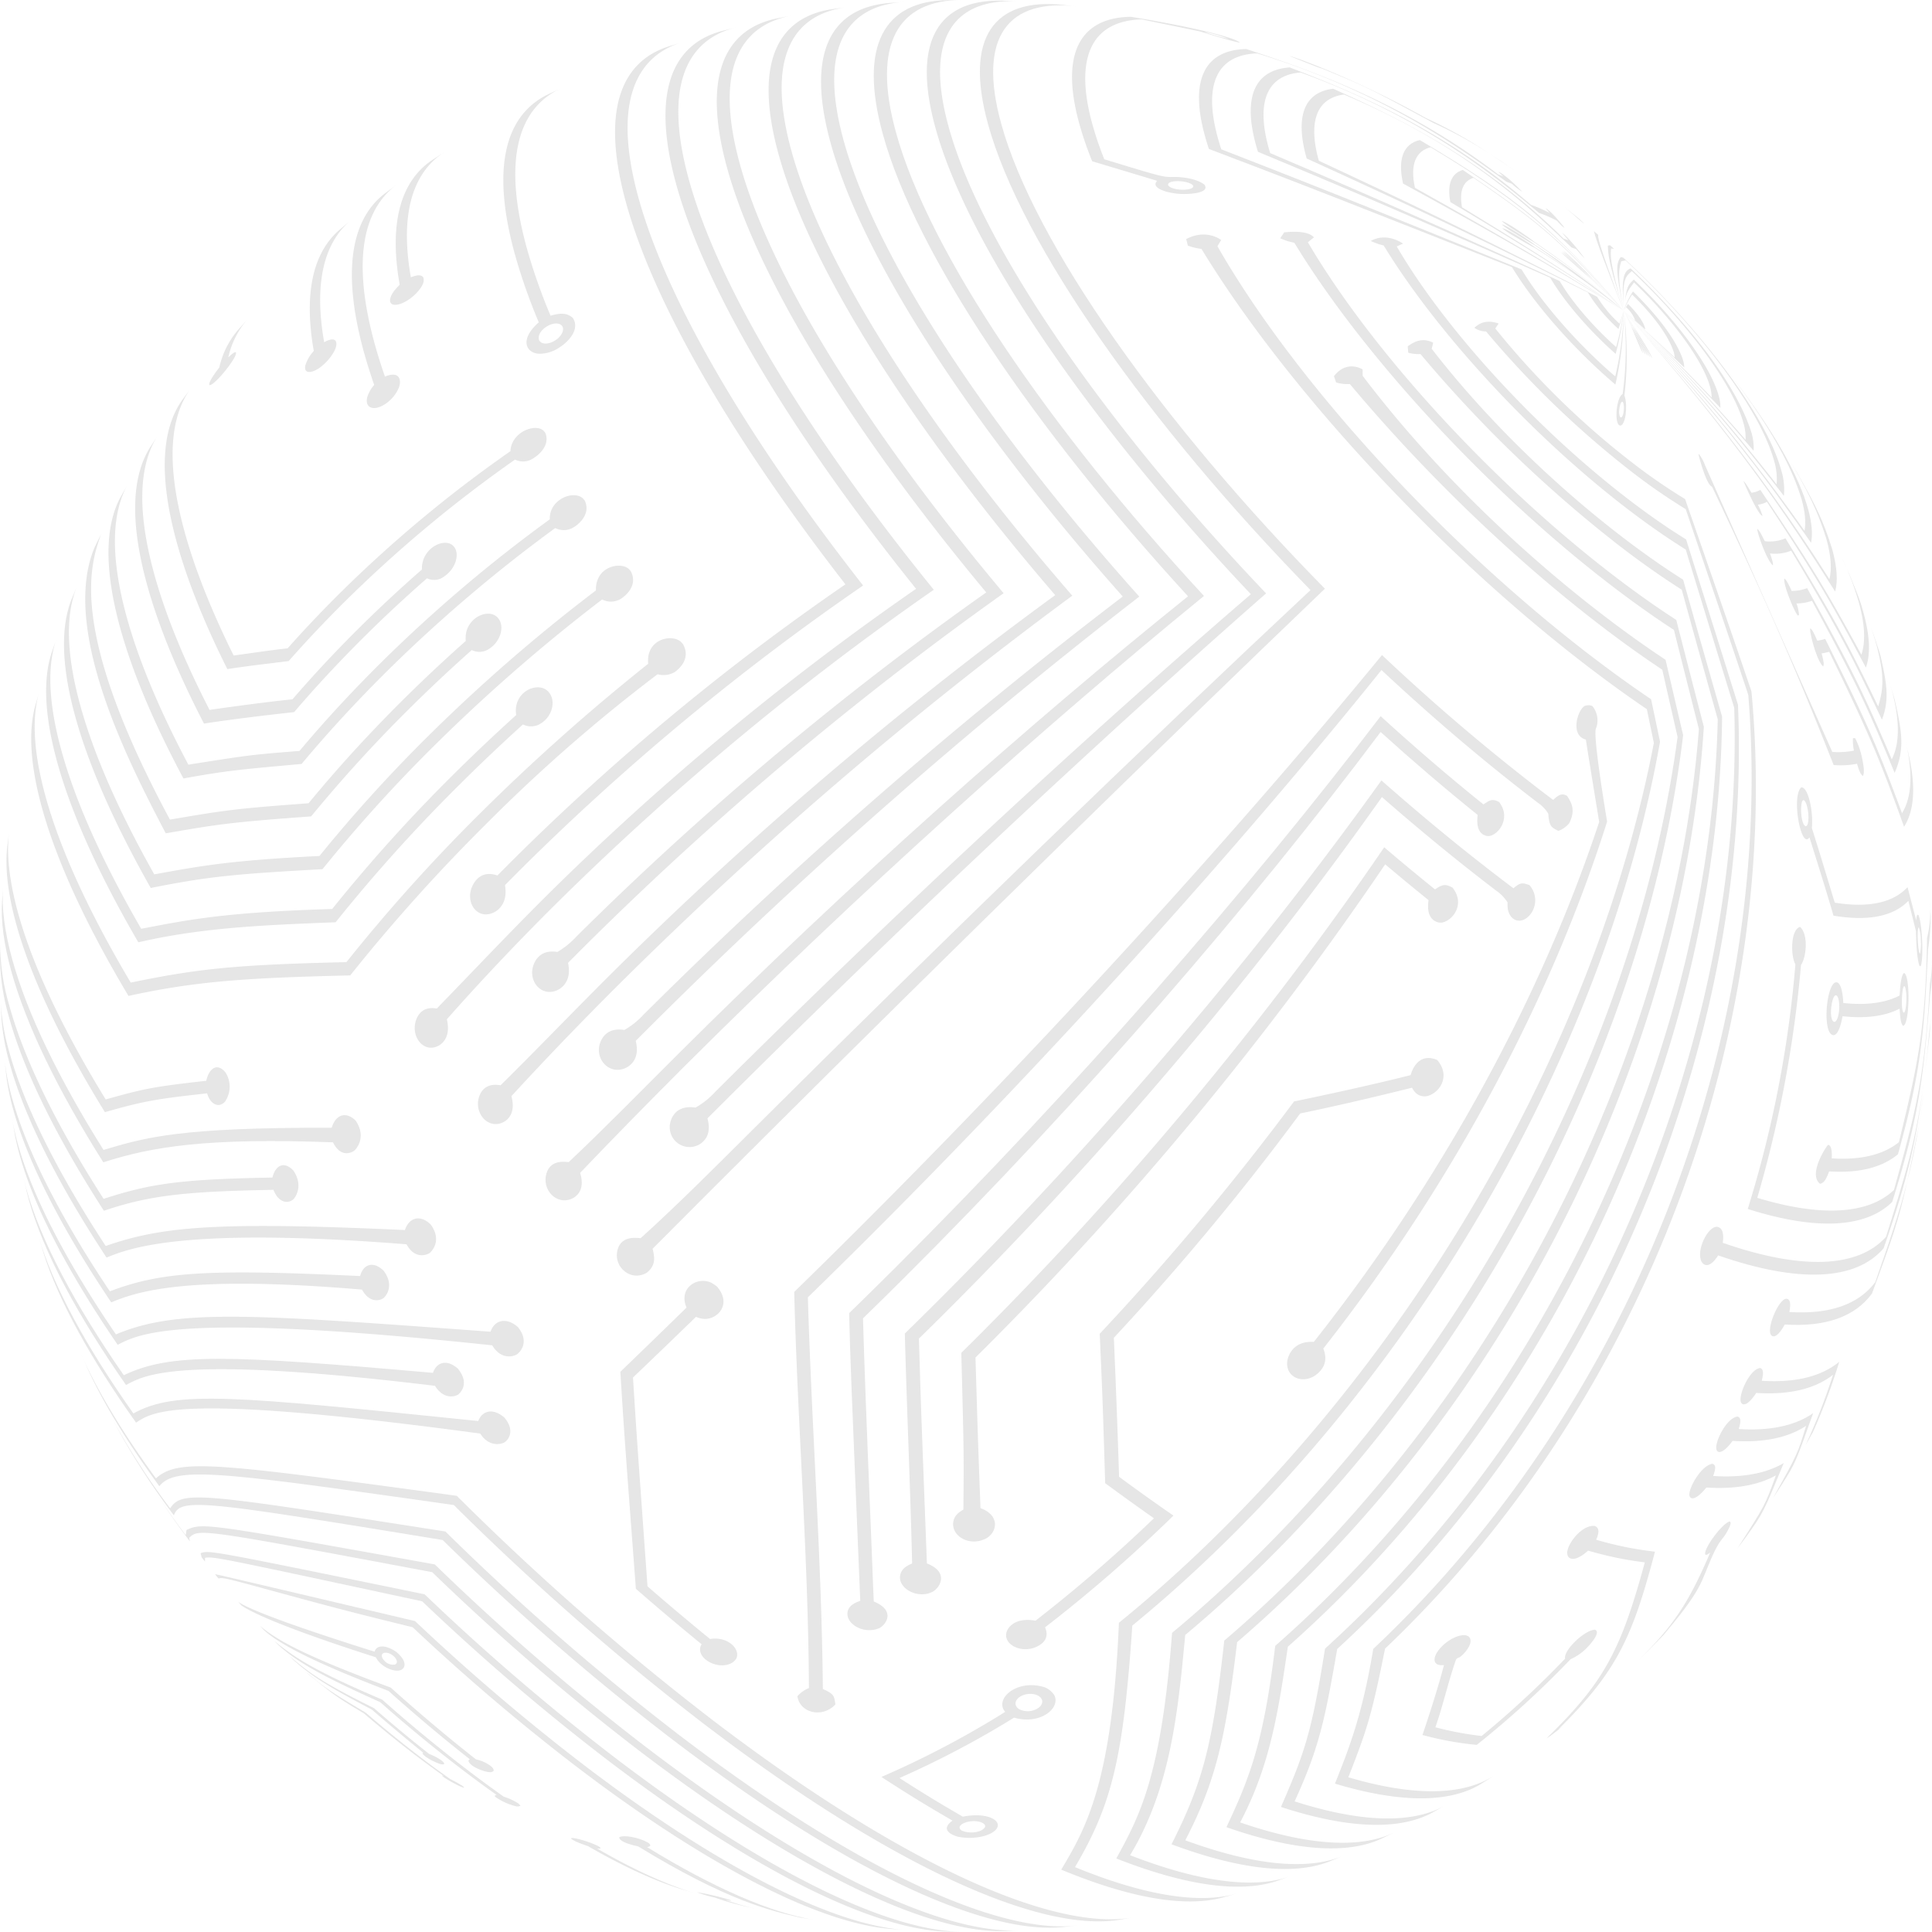 <svg xmlns="http://www.w3.org/2000/svg" width="650.408" height="650.353" viewBox="0 0 650.408 650.353">
  <g id="ai_background" transform="translate(244.379 -94.059)" opacity="0.2">
    <path id="Path_253" data-name="Path 253" d="M-19.683,416.914A890.077,890.077,0,0,1-105.83,341.39c-81.2-11.038-93.683-12.735-101.286-5.869-11.125-15.216-19.932-29.749-25.431-42.387l.14.32,2.4,5.368c5.459,11.859,13.746,25.3,24.042,39.32,5.453-6.921,21.591-4.636,99.14,6.351a879.844,879.844,0,0,0,84.249,73.735C40,465.968,90.111,488.325,116.953,484.158h0l4.716-.78C94.708,487.954,43.884,465.41-19.683,416.914Z" transform="translate(15.231 256.236)" fill="gray"/>
    <path id="Path_254" data-name="Path 254" d="M-37.076,409.354a850.764,850.764,0,0,1-78.595-68.433c-83.572-13.1-88.574-13.883-92.672-7.8a243.643,243.643,0,0,1-19.537-30.282l2.822,5.219a244.478,244.478,0,0,0,17.986,27.42c2.111-6.118,10.475-4.755,90.481,8.3a841.239,841.239,0,0,0,76.722,66.686c58.53,44.654,105.714,66.2,131.974,63.626l3.5-.364h0l1.292-.146C70.486,476.582,22.527,454.827-37.076,409.354Z" transform="translate(21.236 268.726)" fill="gray"/>
    <path id="Path_255" data-name="Path 255" d="M-55.907,400.178a809.854,809.854,0,0,1-71.116-61.492c-78-14.038-78-14.038-83.574-11.612-.078.531-.181,1.235-.256,1.766-4.032-5.336-7.717-10.585-10.985-15.66l1.761,2.708,2.726,4.082c2.438,3.586,5.075,7.248,7.884,10.949-.071-.364-.165-.849-.233-1.217,3.369-3.11,3.369-3.11,81.811,11.594a798.3,798.3,0,0,0,69.27,59.792c54.118,41.287,98.1,61.92,123.658,61.03h0l4.817-.229C44.1,463.177-.686,442.307-55.907,400.178Z" transform="translate(29.013 282.038)" fill="gray"/>
    <path id="Path_256" data-name="Path 256" d="M-139.436,336.745c-72.529-14.889-72.529-14.889-75.416-13.846.1.416.24.97.345,1.384l1.128,1.452c.009-.393.023-.915.032-1.306,3.28-.35,3.28-.35,73.088,14.665a754.148,754.148,0,0,0,61.993,53.137c49.711,37.925,90.431,57.535,115.07,58.082l4.787.055c-24.889-.21-66.425-20.083-117.232-58.846A766.279,766.279,0,0,1-139.436,336.745Z" transform="translate(38.005 294.044)" fill="gray"/>
    <path id="Path_257" data-name="Path 257" d="M-145.414,341.533c-66.967-15.779-66.967-15.779-67.308-15.747l1.137,1.4c1.548-.293,1.708-.325,16.968,3.847,24.232,6.624,30.327,8.126,48.419,12.584a708.5,708.5,0,0,0,54.921,46.747c45.084,34.394,82.348,52.865,105.894,54.8h0l5.009.352C-4.2,443.973-42.4,425.2-88.746,389.848A719.731,719.731,0,0,1-145.414,341.533Z" transform="translate(40.747 298.259)" fill="gray"/>
    <path id="Path_258" data-name="Path 258" d="M1.122,154.005A24.913,24.913,0,0,0-.211,150.5c-.837-1.917-1.866-4.046-2.516-5.306q-1.287-2.731-2.662-5.4,1.335,2.642,2.582,5.347C.757,153.779.958,153.9,1.122,154.005Z" transform="translate(307.612 58.866)" fill="gray"/>
    <path id="Path_259" data-name="Path 259" d="M1.944,154.495A28.214,28.214,0,0,0,.4,150.856c-.949-1.99-2.1-4.185-2.806-5.478q-1.448-2.823-2.982-5.585,1.5,2.741,2.9,5.539C1.628,154.309,1.751,154.385,1.944,154.495Z" transform="translate(307.612 58.866)" fill="gray"/>
    <path id="Path_260" data-name="Path 260" d="M2.737,154.938a35.372,35.372,0,0,0-1.747-3.76c-1.043-2.029-2.305-4.288-3.09-5.629q-1.6-2.909-3.289-5.757,1.65,2.827,3.213,5.716C2.451,154.783,2.536,154.829,2.737,154.938Z" transform="translate(307.612 58.866)" fill="gray"/>
    <path id="Path_261" data-name="Path 261" d="M3.5,155.332a41.07,41.07,0,0,0-1.946-3.868c-1.148-2.09-2.514-4.4-3.36-5.764q-1.746-2.981-3.584-5.908,1.8,2.906,3.511,5.871C3.252,155.208,3.284,155.224,3.5,155.332Z" transform="translate(307.612 58.866)" fill="gray"/>
    <path id="Path_262" data-name="Path 262" d="M4.228,155.677c-.4-.931-1.377-2.669-2.129-3.964h0c-1.235-2.118-2.71-4.478-3.623-5.88l-3.865-6.04q1.945,2.974,3.794,6.011C4.018,155.581,4.018,155.581,4.228,155.677Z" transform="translate(307.612 58.866)" fill="gray"/>
    <path id="Path_263" data-name="Path 263" d="M18.954,300.895c.7-2.706.544-3.952-.551-4.3-3.472.455-6.992,8.465-6.553,11.072.29,1.725,2.161,2.065,5.254-2.685,11.017.714,19.752-1.315,25.858-6.12A203.989,203.989,0,0,1,33.7,322.6l2.52-4.5a204.623,204.623,0,0,0,8.826-23.59C38.959,299.5,30.14,301.618,18.954,300.895Z" transform="translate(329.753 258.003)" fill="gray"/>
    <path id="Path_264" data-name="Path 264" d="M21.384,306.789Z" transform="translate(342.069 273.812)" fill="gray"/>
    <path id="Path_265" data-name="Path 265" d="M15.813,307.4c.842-2.649.73-3.868-.384-4.211-3.653.43-7.509,8.17-7.175,10.793.217,1.693,2.111,2.036,5.487-2.591,10.294.666,18.636-1.015,24.751-5.068-2.811,9.343-2.811,9.343-11.07,24.255l2.829-4.368c4.641-7.33,4.641-7.33,10.61-24.136C34.737,306.312,26.293,308.075,15.813,307.4Z" transform="translate(325.147 267.743)" fill="gray"/>
    <path id="Path_266" data-name="Path 266" d="M12.3,313.749c.967-2.578.908-3.769-.21-4.11-3.678.4-8.037,8.021-7.8,10.509.16,1.64,2.086,1.978,5.718-2.516,9.512.613,17.382-.741,23.4-4.085-3.6,10.018-3.6,10.018-13.023,24.713l3.156-4.238c5.6-7.808,5.732-8.124,12.515-24.6C30,312.942,22.008,314.376,12.3,313.749Z" transform="translate(320.057 277.203)" fill="gray"/>
    <path id="Path_267" data-name="Path 267" d="M20.183,163.707q-.8-1.341-1.681-2.765Z" transform="translate(338.363 86.087)" fill="gray"/>
    <path id="Path_268" data-name="Path 268" d="M-8.364,129.293l-1.377-1.185-.021-.007c.919,3.712,4.556,13,10,26.741C-8.565,131.658-8.418,129.938-8.364,129.293Z" transform="translate(301.984 43.817)" fill="gray"/>
    <path id="Path_269" data-name="Path 269" d="M-6.607,131.22l.99.176-1.322-1.187L-7,130.157c-.217.043-.5.1-.72.149.119,4.414,1.045,7.845,5.322,21.89C-7.156,136.026-6.863,133.473-6.607,131.22Z" transform="translate(304.617 46.463)" fill="gray"/>
    <path id="Path_270" data-name="Path 270" d="M-5.389,141.338c.133-1.038.249-1.939.355-2.745C-5.147,139.357-5.259,140.219-5.389,141.338Z" transform="translate(307.612 57.321)" fill="gray"/>
    <path id="Path_271" data-name="Path 271" d="M64.858,220.229v0c-3.088-10.02-5.846-15.328-11.866-25.913l-2.058-3.385c7.952,13.291,10.173,20.223,11.98,25.863,1.535,5.567,1.814,10.029.974,13.4-25.874-40.91-53.043-71.889-69.277-90.4,38.037,43.43,55.385,69.5,71.2,94.543C66.747,230.819,66.48,226.121,64.858,220.229Z" transform="translate(307.612 58.866)" fill="gray"/>
    <path id="Path_272" data-name="Path 272" d="M56.711,206.6c-2.948-10.7-10.674-24.424-21.412-39.012l-1-1.352h0c-1.773-2.383-4.213-5.5-6.027-7.852,20.008,25.383,24.385,39.041,26.254,44.876,1.2,4.341,1.493,7.888.983,10.653C31.994,180.568,10.388,157-5.389,139.793c35.037,38.25,49.94,59.433,63.091,78.124C58.285,215,57.987,211.232,56.711,206.6Z" transform="translate(307.612 58.866)" fill="gray"/>
    <path id="Path_273" data-name="Path 273" d="M48.838,203.562c-5.055-18.357-27.13-47.474-53.107-71.423a4.417,4.417,0,0,0-.892-.24c-1.834,2.431-1.507,5.169.981,18.055-2.164-11.845-1.6-13.849-.812-16.621l1.452-.327c24.456,22.62,45.191,50.022,49.958,67.324a21.238,21.238,0,0,1,.9,8.1c-18.889-24.1-32.656-38.8-51.5-58.473,24.671,25.774,36.109,39.48,53.947,62.322A22.061,22.061,0,0,0,48.838,203.562Z" transform="translate(306.403 48.705)" fill="gray"/>
    <path id="Path_274" data-name="Path 274" d="M37.733,188.649h0c-4.773-15.065-19.2-34.627-40.617-55.09h0c-3.049,1.228-2.829,5.313-2.344,14.258-.537-10.48.556-11.433,2.742-13.334,18.441,17.286,33.948,37.928,37.562,51.053a17.418,17.418,0,0,1,.746,5.75C19.683,172.712,9.233,162.272-5.228,147.817c22.021,22.014,29.282,30.414,43.751,47.145A18.39,18.39,0,0,0,37.733,188.649Z" transform="translate(307.451 50.842)" fill="gray"/>
    <path id="Path_275" data-name="Path 275" d="M27.18,178.415a14.1,14.1,0,0,0-.592-4.156c-2.765-10.04-14.5-25.753-28.546-39.048-2.038,1.843-2.4,2.694-3.076,7.735.473-3.149.993-3.89,3.136-6.756,12.6,11.966,23.1,26.06,25.591,35.085a13.524,13.524,0,0,1,.54,3.657c-10.926-11.369-12.337-12.719-29.621-29.241C9.72,160.138,12.387,162.929,27.18,178.415Z" transform="translate(307.612 52.968)" fill="gray"/>
    <path id="Path_276" data-name="Path 276" d="M14.653,160.273c-.823-2.838-4.121-10.791-16.9-23.317a27.119,27.119,0,0,0-3.145,6.489,33.866,33.866,0,0,1,2.85-5.45c3.408,3.3,11.589,11.781,14.032,19.4a7.648,7.648,0,0,1,.3,1.843c-5.1-4.8-12.012-11.077-17.186-15.8C.8,149.1,8.935,156.772,15.017,162.544A9.227,9.227,0,0,0,14.653,160.273Z" transform="translate(307.612 55.214)" fill="gray"/>
    <path id="Path_277" data-name="Path 277" d="M1.74,146.7c-.56-2.033-2.868-5.174-5.677-7.9l-1.452,2.28.81-1.2a11.413,11.413,0,0,1,2.953,4.117c.023.105.048.245.062.35l-3.824-3.268,7.252,6.315A3.222,3.222,0,0,0,1.74,146.7Z" transform="translate(307.612 57.582)" fill="gray"/>
    <path id="Path_278" data-name="Path 278" d="M-43.39,631.426c6.6-16.707,7.987-21.565,12.371-43.314q3.194-3.033,6.347-6.175c85.246-84.93,127.149-207.722,117-316.077-6.573-19.354-6.871-20.2-22.334-64.746A189.746,189.746,0,0,1,52.866,189.36,274.621,274.621,0,0,1,6.09,143.686L7.215,142c-4.677-1.546-6.871.329-8.179,1.448a6.871,6.871,0,0,0,3.954,1.235,320.671,320.671,0,0,0,49.594,47.689A200.623,200.623,0,0,0,70.2,204.5c16.513,48.883,16.513,48.883,21.064,62.532C99.988,374.581,57.516,496.263-27.28,580.743q-3.829,3.818-7.719,7.477c-3.671,22.331-8.353,34.028-12.883,45.335,21.918,6.605,38.822,6.626,49.452-.064l4.073-2.614C-4.852,637.711-21.614,637.851-43.39,631.426Z" transform="translate(252.918 60.958)" fill="gray"/>
    <path id="Path_279" data-name="Path 279" d="M-51.235,655.5c8.3-18.16,10.164-27.368,14.34-51.319q5.976-5.472,11.847-11.317C58.389,509.739,102.524,391.393,98.021,286.313c-5.78-18.565-11.648-37.1-17.46-55.651-5.873-3.621-12.19-7.982-18.864-13.073C29.969,193.383-.852,159.528-16.862,132.023l2.125-.931c-.043-.048-5.432-3.975-10.864-.9a24.065,24.065,0,0,0,4.359,1.519c17.4,28.6,49.473,63.825,82.481,89.011,6.781,5.171,13.208,9.62,19.194,13.334q8.141,26.66,16.332,53.3C99.885,391.59,55.212,508.819-27.776,591.5Q-34.319,598.017-41,604.078c-4.567,28.85-7.021,35.318-14.827,53.3,22.428,7.319,39.858,7.989,51,1.875L-.6,656.893C-11.622,663.153-28.927,662.645-51.235,655.5Z" transform="translate(242.69 44.995)" fill="gray"/>
    <path id="Path_280" data-name="Path 280" d="M-59.25,643.124c10.187-19.242,12.911-37.735,16.063-59.145q8.779-7.771,17.364-16.314C55.8,486.345,102.039,372.48,103,270.858c-8.332-29.186-8.332-29.186-13.114-46.1-6.26-3.952-12.934-8.606-19.953-13.961-23.658-18.05-46.886-40.727-64.7-63.781.156-.615.361-1.434.515-2.047-3.76-1.823-6.4-.322-8.574,1.226.053.647.123,1.509.176,2.154a12.71,12.71,0,0,0,4.117.441,438.786,438.786,0,0,0,67.839,65.236c7.067,5.391,13.8,10.1,20.124,14.116,3.508,12.774,4.991,18.089,12.113,43.625C99.246,372.5,52.5,485.252-28.664,566.118q-9.27,9.235-18.775,17.57c-3.984,33.223-8.833,44.837-16.415,61.037,22.853,8,40.741,9.3,52.352,3.787l4.288-2.077C-18.713,652.105-36.5,650.955-59.25,643.124Z" transform="translate(232.36 64.45)" fill="gray"/>
    <path id="Path_281" data-name="Path 281" d="M-67.306,669.681c10.422-20.092,13.634-34.95,17.453-66.711q11.589-9.946,22.906-21.209C52.867,502.244,101.059,392.844,107.268,294.81c-2.8-10.786-6.518-25.177-9.288-35.974-6.452-4.165-13.277-8.977-20.413-14.42C35.807,212.556-4.762,168-26.04,131.69c.613-.494,1.432-1.15,2.045-1.644-1.471-1.631-4.837-2.2-10-1.686-.4.6-.935,1.4-1.338,2a21.01,21.01,0,0,0,4.734,1.5C-7.948,169.1,33.8,214.951,76.767,247.734Q87.467,255.9,97.2,262.2c2.5,10.015,5.866,23.363,8.4,33.369C98.12,392.688,49.463,500.977-29.9,580.041q-11.983,11.942-24.282,22.407c-3.849,34.824-7.168,47.641-17.76,68.577,23.093,8.6,41.31,10.557,53.338,5.72l4.41-1.823C-26.117,679.932-44.263,678.138-67.306,669.681Z" transform="translate(221.952 43.915)" fill="gray"/>
    <path id="Path_282" data-name="Path 282" d="M-75.424,649.192c13.741-22.755,16.188-48.874,18.553-74.133q14.347-11.99,28.388-25.957c78.007-77.714,128-182.669,139.238-276.988-1.791-7.6-4.144-17.75-5.915-25.36q-9.671-6.385-20.25-14.441c-29.925-22.83-59.3-51.511-81.715-81.143-.009-.647-.023-1.512-.032-2.159-.046-.041-5.288-3.385-9.633,2.276.215.629.5,1.466.72,2.1a13.109,13.109,0,0,0,4.62.524c24.285,29,54.4,58.4,85.077,81.808q10.47,7.987,20.115,14.377c1.523,6.793,3.6,15.843,5.146,22.631C96.433,366.1,46.011,469.945-31.541,547.208q-14.694,14.642-29.753,27.13c-3.6,48.256-10.969,61.707-18.773,75.949,23.217,9.155,41.672,11.729,54.05,7.577l4.485-1.551C-33.83,660.637-52.233,658.215-75.424,649.192Z" transform="translate(211.491 69.421)" fill="gray"/>
    <path id="Path_283" data-name="Path 283" d="M-83.546,678.192c12.531-21.22,16.319-37.182,19.3-81.324q17.044-13.936,33.813-30.606C45.764,490.347,97.4,389.814,113.413,299.3L110.4,285.031q-9.356-6.309-19.459-14C39.751,231.975-9.974,177.358-35.59,132.516l1.258-2.063c-.039-.043-4.846-3.952-11.758-.354.162.663.377,1.548.54,2.212a21.361,21.361,0,0,0,4.6,1.125c27.587,45.34,78.423,101.176,130.751,141.1q9.925,7.572,19.178,13.833l2.356,11.374C94.171,389.295,42.15,488.73-33.593,564.194a472.36,472.36,0,0,1-35.16,31.757c-2.262,54.237-11.378,69.565-19.42,83.089,23.221,9.649,41.818,12.81,54.482,9.347l1.654-.457h0l2.914-.83C-41.724,690.744-60.3,687.729-83.546,678.192Z" transform="translate(201.058 44.431)" fill="gray"/>
    <path id="Path_284" data-name="Path 284" d="M51.937,223.351c-12.536-23.07-17.3-30.59-34.014-55.506a8,8,0,0,1-2.985.967c-1.942-3.3-2.324-3.63-2.69-3.95.011.1,4.725,11.3,6.427,11.772a22.2,22.2,0,0,0-1.578-3.8,8.633,8.633,0,0,0,3.051-.958c17.945,27.247,22,34.577,33.31,55.792,1.569-4.373,1.391-10.477-.771-18.331-1.194-4.263-1.327-4.593-4.75-13.007h0l-2.591-5.722A97.389,97.389,0,0,1,51.1,205.77C53.169,213.265,53.373,219.117,51.937,223.351Z" transform="translate(330.313 91.133)" fill="gray"/>
    <path id="Path_285" data-name="Path 285" d="M54.447,240.115c-10-23.587-14.045-31.437-28.493-57.647a14.677,14.677,0,0,1-5.206.929c-1.576-3.476-2-3.824-2.456-4.19-.494,1.752,3.106,10.754,4.517,12.481l.419-.178a13.744,13.744,0,0,0-.862-3.906,15.474,15.474,0,0,0,5.222-.892C43.1,215.382,46.4,222.922,55.424,244.648c3.508-8.071,2.424-13.963.034-24.534q-.539-1.873-1.109-3.742C57.256,226.929,57.153,234.829,54.447,240.115Z" transform="translate(338.033 109.595)" fill="gray"/>
    <path id="Path_286" data-name="Path 286" d="M27.136,190.111a15.705,15.705,0,0,1-2.681.595c-1.461-3.5-1.891-3.82-2.344-4.163-.464.508,2.022,10.818,4.325,12.819.233-.407.455-.794-.512-4.387a16.5,16.5,0,0,0,2.546-.544c14.331,29.31,17.261,36.946,25.218,58.907,3.41-5.311,4.06-13.432,1.51-24.408l-1.109-4.8C56.811,235.213,56.3,243.415,53,248.785,44.182,224.926,40.486,216.923,27.136,190.111Z" transform="translate(342.935 119.039)" fill="gray"/>
    <path id="Path_287" data-name="Path 287" d="M35.619,200.823c-.11-.409-.229-.823-.35-1.24l-1.61-5.391q.46,1.465.851,2.889Q35.079,198.948,35.619,200.823Z" transform="translate(357.872 128.886)" fill="gray"/>
    <path id="Path_288" data-name="Path 288" d="M55.12,212.928c-.224-.606-.441-1.217-.67-1.823,2.88,10.976,2.125,15.113.54,20.623C43.741,208.384,39.339,200.692,23.765,175.1a13.4,13.4,0,0,1-6.962.961c-1.665-3.408-2.079-3.778-2.516-4.169-.2,1.013,3.268,10.866,5.274,12.328.014-.672.023-1.157-1.009-4.035a14.215,14.215,0,0,0,7.143-.938c16.724,27.983,20.392,35.421,30.54,56.9,2.651-6.765,1.558-12.536-.444-21.4l0,0c-.638-2.273-1.695-5.24-2.436-7.481L51.465,202.2a92.291,92.291,0,0,1,2.985,8.9C54.678,211.712,54.9,212.322,55.12,212.928Z" transform="translate(332.928 100.185)" fill="gray"/>
    <path id="Path_289" data-name="Path 289" d="M-65.915,130.463q.6,2.172,1.363,4.451c31.814,12.1,31.814,12.1,102.027,39.789,7.541,12.458,20.628,27.441,34.8,39.529a107.133,107.133,0,0,0,2.79-24.863,103.5,103.5,0,0,1-2.845,22.11C59.342,200.4,47.5,186.777,40.7,175.46c-57.883-23.5-68.275-27.654-101.089-40.423q-.652-1.969-1.171-3.861c-5.137-18.649.229-28.031,13.265-28.438,42.584,13.124,68.426,31.951,83.867,43.2.613.22,1.246.462,1.894.723a19.8,19.8,0,0,0,3.472,2.651c-.05-.055-5.555-5.766-8.09-6.756.521.494,1.228,1.141,1.763,1.622q-.923-.374-1.8-.693C.02,118.5-32.528,107.718-51.975,101.277-65.591,101.545-71.231,111.169-65.915,130.463Z" transform="translate(227.159 9.291)" fill="gray"/>
    <path id="Path_290" data-name="Path 290" d="M43.724,175.891c-50.841-23.2-73.488-32.848-97.462-43.064q-.271-.885-.51-1.757c-4.446-16.14-.1-24.523,10.745-25.385,41.541,15.1,65.794,35.245,80.285,47.284a41.814,41.814,0,0,1,5.988,2.605c1.846,1.956,1.846,1.956,2.63,2.413-.043-.057-4.357-5.583-6.422-6.605.425.5,1,1.157,1.441,1.647a46.114,46.114,0,0,0-6.383-2.793C3.425,123.6-28.238,111.321-47.155,103.984c-11.378.764-15.966,9.4-11.349,26.163q.305,1.1.656,2.241c23.082,9.613,44.885,18.693,98.39,42.4,4.709,7.977,12.954,17.613,22.03,25.625a93.062,93.062,0,0,0,2.692-14.526,90.209,90.209,0,0,1-2.532,12.245C54.879,191.142,47.775,182.8,43.724,175.891Z" transform="translate(236.958 12.775)" fill="gray"/>
    <path id="Path_291" data-name="Path 291" d="M46.687,177.155C6.2,156.336-17.689,145.044-47,131.362l-.025-.082c-3.774-13.7-.336-21.046,8.494-22.213,40.455,17.153,61.361,37.01,76.626,51.511.505.156,1.034.348,1.59.572a31.894,31.894,0,0,0,2.82,3.067c-.041-.059-4.8-6.418-7.559-8.606.467.608.661.86,2.157,2.587q-.906-.367-1.729-.629c-28.44-28.349-59.186-42.182-77.559-50.447-9.318,1.1-12.968,8.707-9.03,23.015.041.153.085.306.128.46,28.925,13.194,52.648,24.152,94.646,45.1A55.957,55.957,0,0,0,53.882,188q1.04-3.235,1.736-6.157-.587,2.1-1.363,4.38A41.276,41.276,0,0,1,46.687,177.155Z" transform="translate(246.605 16.813)" fill="gray"/>
    <path id="Path_292" data-name="Path 292" d="M-4.931,140.466h0l.206.3c-.389-.581-.771-1.164-1.18-1.729C-5.6,139.524-5.258,139.991-4.931,140.466Z" transform="translate(306.948 57.893)" fill="gray"/>
    <path id="Path_293" data-name="Path 293" d="M-31.836,114.673c-5.372,1.272-7.559,6.123-5.635,14.654C-5.65,146.7,10.309,155.9,36.79,172.126c-23.448-14.731-39.208-24.01-70.263-41.372-1.72-7.884.309-12.408,5.26-13.659,35.007,20.939,46.934,33.909,65,55.031C13.777,144.751,1.591,134.55-31.836,114.673Z" transform="translate(265.433 26.533)" fill="gray"/>
    <path id="Path_294" data-name="Path 294" d="M-26.495,119.071c-3.778,1.148-5.366,4.734-4.185,10.816C-1.167,147.53,6.3,152.376,27.658,166.465,3.842,150.377-6.384,144.117-26.753,131.643c-1.027-5.528.425-8.819,3.847-9.922C.285,137.565,7.375,143.838,27.658,166.465,6.3,142.212-.63,136.652-26.495,119.071Z" transform="translate(274.565 32.194)" fill="gray"/>
    <path id="Path_295" data-name="Path 295" d="M-135.511,378.231c-.144.146-.341.339-.485.485.579,2.113,5.19,3.568,6.377,3.769,1.509.259,1.754.007,2.2-.451-.281-.851-.281-.851-1.123-1.585a12.816,12.816,0,0,0-4.89-2.17c-9.684-7.612-19.292-15.72-28.694-24.166-31.05-11.465-38.508-16.332-43.954-20.7l1.189,1.267c7.609,7.15,29.163,15.55,42.044,20.568C-153.886,363.275-144.733,370.983-135.511,378.231Z" transform="translate(49.289 308.076)" fill="gray"/>
    <path id="Path_296" data-name="Path 296" d="M-156.749,370.357l-.229.274c1.1,1.674,5.3,3.3,5.345,3.312,1.327.473,1.567.384,2,.217-.178-.544-.178-.544-.876-1.137A17.174,17.174,0,0,0-154.7,370.8c-6.267-4.922-12.495-10.1-18.636-15.461-18.187-9.036-21.4-11.7-28.445-17.517l1.3,1.267c7.241,6.571,15.3,10.843,26.458,16.756C-168.253,360.87-162.4,365.721-156.749,370.357Z" transform="translate(54.831 313.753)" fill="gray"/>
    <path id="Path_297" data-name="Path 297" d="M-146.851,378.459a42.708,42.708,0,0,0-3.755-2.072q-4.81-3.4-9.851-7.246c-6.242-4.762-12.451-9.816-18.576-15.093-11.621-6.973-13.716-8.231-20.447-14.022l.826.771.551.51c8.2,6.644,9.249,7.5,18.393,12.927,5.752,4.94,11.582,9.675,17.439,14.144q4.882,3.726,9.551,7.024c-.215-.087-.505-.188-.725-.254.522.828,4.895,3.076,4.938,3.1h0c1.921.972,2.248,1,2.626,1.025A2.856,2.856,0,0,0-146.851,378.459Z" transform="translate(57.791 316.592)" fill="gray"/>
    <path id="Path_298" data-name="Path 298" d="M50.87,307.784c-5.313,4.263-12.954,6.068-22.622,5.443.05-1.061.206-4.291-1.212-4.556-.261-.05-6.973,9.823-2.717,13.137.931-.313,1.734-.581,3.044-4.2,9.965.645,17.8-1.267,23.176-5.766,8.195-29.477,8.805-41.875,10.139-69.042a79.424,79.424,0,0,0,.885-10.983l-.3-5.064a36.546,36.546,0,0,1-.919,12.2C59.833,270.547,57.024,282.216,50.87,307.784Z" transform="translate(344.034 170.795)" fill="gray"/>
    <path id="Path_299" data-name="Path 299" d="M74.206,249.464c-1.7,32.082-4.961,43.84-12.113,69.607-8.732,8.279-24.594,9.105-46.008,2.639A405.72,405.72,0,0,0,30.81,243.284c1.688-2.317,2.642-10.015-.309-12.794-3.277.924-3.186,9.821-1.583,12.632a383.345,383.345,0,0,1-16.042,82.332c22.832,7.239,39.645,6.509,48.638-2.379,9.348-29.678,10.42-42.262,12.769-69.833a37.852,37.852,0,0,0,.618-6.9l0-4.776A37.563,37.563,0,0,1,74.206,249.464Z" transform="translate(331.123 175.605)" fill="gray"/>
    <path id="Path_300" data-name="Path 300" d="M13.5,307.908c.149-1.091.6-4.414-1.381-5.265-2.937-1.262-7.287,6.594-6.049,10.919.485,1.69,2.639,3.678,5.887-1.429,26.86,9.329,46.26,8.62,55.692-2.392,8.59-24.475,11.159-37.468,13.645-56.757-2.669,20.438-6.342,32.191-12.829,52.895C59,316.473,39.88,317.067,13.5,307.908Z" transform="translate(322.087 204.555)" fill="gray"/>
    <path id="Path_301" data-name="Path 301" d="M39.142,251.941c-.1.8-.2,1.6-.3,2.381C38.943,253.542,39.043,252.744,39.142,251.941Z" transform="translate(364.543 203.215)" fill="gray"/>
    <path id="Path_302" data-name="Path 302" d="M38.973,262.544c.446-3.547.894-7.3,1.384-11.4q.168-1.283.252-2.644l.281-4.8c-.059,1.3-.178,2.552-.35,3.746C40.05,253.044,39.531,258,38.973,262.544Z" transform="translate(364.712 192.612)" fill="gray"/>
    <path id="Path_303" data-name="Path 303" d="M38.215,259.949l.151-1.034c-.094.588-.192,1.139-.288,1.713C38.126,260.4,38.169,260.184,38.215,259.949Z" transform="translate(363.56 212.191)" fill="gray"/>
    <path id="Path_304" data-name="Path 304" d="M40.3,259.664c-1.642,8.1-2.861,14.091-3.954,19.038C37.829,272.888,39.121,266.74,40.3,259.664Z" transform="translate(361.334 213.156)" fill="gray"/>
    <path id="Path_305" data-name="Path 305" d="M38.2,264.522c.5-3.117.983-6.418,1.452-9.963Z" transform="translate(363.722 206.585)" fill="gray"/>
    <path id="Path_306" data-name="Path 306" d="M22.681,311.88c.16-.86.588-3.147-.13-4.016-2.241-2.713-7.049,7.566-6.331,11.029.286,1.388,1.919,2.605,4.913-2.809,13.652.883,23.679-2.585,29.383-10.475,6.884-18.668,8.934-24.5,11.836-37.621-2.774,10.912-6.2,20.763-10.768,33.868C45.87,309.424,36.017,312.743,22.681,311.88Z" transform="translate(335.332 223.87)" fill="gray"/>
    <path id="Path_307" data-name="Path 307" d="M-12.753,387.162c19.731-19.539,24.923-30.9,32.532-59.825a114.68,114.68,0,0,1-19.8-4.028c1.13-2.587,1.011-3.925-.4-4.615-4.275-.542-8.993,5.626-9.318,8.657-.284,2.655,2.369,3.861,7.015-.373a117.111,117.111,0,0,0,19.088,3.957c-8.174,30.179-14.052,40.7-33.111,59.269a26.182,26.182,0,0,0,2.2-1.512h0l3.858-3Q-11.68,386.47-12.753,387.162Z" transform="translate(292.985 289.093)" fill="gray"/>
    <path id="Path_308" data-name="Path 308" d="M-28.62,135.07c11.166,40.553,54.365,101.357,108.561,156.872C24.757,343.6-43.1,409.111-108.224,473.991c-12.765,12.717-24.925,24.914-37.344,36.141-2.111-.213-7.051-.709-7.934,4.686-.849,5.19,4.659,10,9.938,6.974,3.371-2.594,2.621-5.651,2.02-8.108q17.294-17.37,36.471-36.48c66.212-65.965,134.838-133.01,189.857-185.727C30.443,236.243-13.058,175.337-24.2,134.889c-8.085-29.36,2.434-42.3,25.911-39.4l-4.938-.537C-26.422,92.46-36.726,105.641-28.62,135.07Z" transform="translate(116.859 0.766)" fill="gray"/>
    <path id="Path_309" data-name="Path 309" d="M-90.039,342.31c2.964,4.7,7.136,3.559,8.092,3,1.233-.723,3.881-3.824.025-8.405-4.135-3.536-7.616-2.031-8.789,1.18-82.353-8.449-101.921-10.452-116.1-2.541-15.649-22.107-26.99-42.781-31.869-59.4l1.6,5.336c5.08,16.145,16.122,35.99,31.162,57.144C-199.982,334.66-191.014,328.677-90.039,342.31Z" transform="translate(7.335 234.361)" fill="gray"/>
    <path id="Path_310" data-name="Path 310" d="M-102.426,337.349c2.891,4.673,6.692,3.675,7.8,2.955.046-.027,4.371-3.216-.027-8.691-4.021-3.573-7.353-1.958-8.449,1.375-69.012-6.065-88.249-6.779-104.078.8-16.332-23.5-28.031-45.37-32.859-62.9q-.48-1.743-.86-3.394l1.13,4.862c.183.75.384,1.514.6,2.292,4.785,17.378,16.458,39.108,32.747,62.436C-200.053,333.552-188.182,326.972-102.426,337.349Z" transform="translate(4.474 223.242)" fill="gray"/>
    <path id="Path_311" data-name="Path 311" d="M-56.358,136.968C-45.137,177.7-3.408,237.73,49.834,293.978-5.407,341.522-69.93,401.171-130.689,461.7a25.526,25.526,0,0,1-6.447,5.109c-6.7-1.018-8.211,3.705-8.515,5.178a6.666,6.666,0,0,0,10.052,7.083c2.719-1.8,3.559-4.7,2.491-8.636q2.731-2.731,5.5-5.491C-65.758,403.328-.362,342.252,54.955,293.7,1.418,237.572-40.718,177.3-51.932,136.575c-8.135-29.543,1.482-43.414,23.75-42.145l-3.707-.183-1.233-.053C-55.1,93.307-64.5,107.391-56.358,136.968Z" transform="translate(126.894 0.123)" fill="gray"/>
    <path id="Path_312" data-name="Path 312" d="M-207.812,331.75c8.291-3.291,23.722-9.421,84.434-4.279,2.692,4.872,6.278,3.621,7.323,2.8.041-.034,4.069-3.6-.043-9.158-3.735-3.591-6.96-1.9-7.918,1.8-51.161-2.424-66.908-1.464-84.247,5.139-16.257-24.305-27.892-46.829-32.951-65.195a77,77,0,0,1-2.493-12.847l.533,5.077a77.721,77.721,0,0,0,2.347,11.616C-235.788,285.005-224.117,307.495-207.812,331.75Z" transform="translate(0.866 200.732)" fill="gray"/>
    <path id="Path_313" data-name="Path 313" d="M-78.237,141.779C-67.216,181.8-29.492,238.71,20.128,294.516A1634.438,1634.438,0,0,0-141.25,435.328a25.952,25.952,0,0,1-6.409,5.109c-6.493-1.043-8.067,3.714-8.4,5.2-1.2,5.43,4.165,10.468,9.62,7.168,2.7-1.823,3.577-4.75,2.614-8.7q2.724-2.738,5.5-5.5A1749,1749,0,0,1,25.695,294.55c-50.182-56-88.473-113.4-99.543-153.586-8.275-30.051.057-45.441,20.607-46.628l-4.812.336C-78.354,96.16-86.517,111.712-78.237,141.779Z" transform="translate(113.467 0.358)" fill="gray"/>
    <path id="Path_314" data-name="Path 314" d="M-209.4,322.638c15.639-5.375,28.55-6.523,57.078-7.06,1.789,4.586,5.1,4.741,6.8,3.088.039-.037,3.646-3.957-.066-9.551-3.392-3.559-6.18-1.452-7.083,2.333-31.773.576-41.139,2.129-56.838,7.166-15.518-24.191-26.643-46.545-31.752-65.1a73.537,73.537,0,0,1-3.046-20.36l-.064,4.849a74.1,74.1,0,0,0,3.014,19.4C-236.253,275.967-225.041,298.385-209.4,322.638Z" transform="translate(0 179.034)" fill="gray"/>
    <path id="Path_315" data-name="Path 315" d="M-210.278,310.941c13.551-3.909,17.949-4.494,34.392-6.345,1.256,4.16,4.233,4.883,6.059,2.756a8.887,8.887,0,0,0,.089-9.86c-3.234-3.717-5.741-.473-6.418,2.889-18.711,2.072-21.323,2.795-33.87,6.274-14.26-23.26-24.525-44.734-29.522-62.878-3.017-10.951-3.936-20.054-2.955-27.329l-.62,4.709c-.858,7.111.082,15.946,3,26.522C-235.11,265.9-224.719,287.525-210.278,310.941Z" transform="translate(1.224 157.531)" fill="gray"/>
    <path id="Path_316" data-name="Path 316" d="M-207.036,308.418c22.38-4.9,39.014-6.072,74.647-6.909a593.282,593.282,0,0,1,45.91-51.122,546.394,546.394,0,0,1,57.547-50.257,7.473,7.473,0,0,0,5.677-.679c.062-.037,6.114-3.842,2.852-9.517a11.322,11.322,0,0,0-.807-.849c-3.042-2.525-11.632-.865-10.873,7.518a690.211,690.211,0,0,0-56.792,50.566,580.5,580.5,0,0,0-44.793,49.876c-38.261.876-50.479,2.331-72.616,6.887-13.741-23.139-23.674-44.505-28.706-62.773-4.057-14.738-4.634-26.4-2.122-35.032l-1.3,4.547c-2.349,8.524-1.729,19.958,2.232,34.341C-231.108,263.434-221.015,285.027-207.036,308.418Z" transform="translate(5.914 120.919)" fill="gray"/>
    <path id="Path_317" data-name="Path 317" d="M-206.547,290.327c21.5-4.981,42.317-5.8,66.416-6.752a545.926,545.926,0,0,1,41.415-46.045q10.567-10.525,21.648-20.548a6.06,6.06,0,0,0,6.285-.512c3.982-2.667,4.949-8.259,1.88-10.878-3.673-3.138-11.648.675-10.432,8.225q-11.078,10-21.657,20.534a535.182,535.182,0,0,0-40.292,44.759c-35.515,1.1-47.591,3.435-64.3,6.669-12.758-22.048-22.021-42.426-26.862-60.008-4.451-16.159-4.826-28.722-1.617-37.738l-1.571,4.49c-3.028,8.927-2.6,21.268,1.754,37.072C-228.99,247.359-219.556,267.993-206.547,290.327Z" transform="translate(8.741 120.96)" fill="gray"/>
    <path id="Path_318" data-name="Path 318" d="M-203.174,264.439c14.427-2.607,18.295-2.957,39.769-4.888q12.735-15.243,27.7-30.179a500.631,500.631,0,0,1,57.7-49.247,6.216,6.216,0,0,0,6.159-.224h0c.064-.034,6.214-3.577,3.8-8.95a8.548,8.548,0,0,0-.656-.8c-3.133-2.912-11.424.35-11.127,7.035a492.173,492.173,0,0,0-57.746,49.162q-14.282,14.23-26.526,28.82c-16.191,1.278-16.986,1.4-37.417,4.622-9.576-18.061-16.666-34.84-20.767-49.731-5.553-20.172-5.128-35.066.435-44.764l-2.383,4.22c-5.35,9.67-5.7,24.388-.233,44.24C-220.3,228.9-213.022,246.011-203.174,264.439Z" transform="translate(20.552 91.691)" fill="gray"/>
    <path id="Path_319" data-name="Path 319" d="M132.707,237.884c-1.914-1.107-3.019-.128-4.693,1.352q-1.76-1.324-3.538-2.678A690.284,690.284,0,0,1,70.4,190.479C22.165,249.256-41.6,319.544-107.088,384.789q-10.388,10.35-20.387,20.088c1.125,44.476,4.73,88.857,4.952,133.365a10.251,10.251,0,0,0-3.877,2.738c.865,5.77,8.508,7.419,12.778,2.756-.412-2.964-.487-3.5-4.215-5.187-.416-44-3.758-87.888-5.043-131.858q9.376-9.126,19.1-18.807c64.394-64.156,126.716-133.575,174-192.364,17.048,15.93,34.787,31.048,52.666,44.688a11.911,11.911,0,0,1,3.483,3.653c.391,4.282.851,4.515,3.394,5.8a8.094,8.094,0,0,0,3.659-2.58h0C135.737,242.591,134.059,239.982,132.707,237.884Z" transform="translate(150.471 124.105)" fill="gray"/>
    <path id="Path_320" data-name="Path 320" d="M59.5,244.105c3.362.6,9.508-5.482,4.531-11.76-2.308-1.187-3.127-1.274-5.88.608q-8.6-6.916-17.112-14.178C3.485,273.938-44.472,332.347-96.856,384.537q-2.24,2.237-4.469,4.43c.874,33.754.874,33.754.7,52.778-1.235.73-2.928,1.731-3.371,3.991-.922,4.677,5.194,8.691,11.022,5.718h0c3.9-2.2,4.618-7.877-1.9-10.2-.862-23.249-.862-23.249-1.683-50.726q1.557-1.537,3.12-3.094A1114.889,1114.889,0,0,0,41.373,224.509q7.27,6.144,14.606,12.051C55.05,242.63,58.136,243.858,59.5,244.105Z" transform="translate(180.571 160.526)" fill="gray"/>
    <path id="Path_321" data-name="Path 321" d="M-5.167,140.061l-.222-.268c.938,1.164,1.839,2.363,2.815,3.5C-2.8,142.974-3.715,141.826-5.167,140.061Z" transform="translate(307.612 58.866)" fill="gray"/>
    <path id="Path_322" data-name="Path 322" d="M50.664,261.2,7.812,164.655a13.511,13.511,0,0,0-2.079-3.783l-.107.05c.037.435,2.584,10.363,4.551,10.967,22.643,47.556,32.8,73.152,40.953,93.715a28.333,28.333,0,0,0,7.865-.43c.967,3.2,1.283,3.5,1.978,4.144.249-.531.67-1.418-.178-5.565a27.072,27.072,0,0,0-2.415-7.182h-.748a15.142,15.142,0,0,0,.343,4.188A27.332,27.332,0,0,1,50.664,261.2Z" transform="translate(321.79 85.997)" fill="gray"/>
    <path id="Path_323" data-name="Path 323" d="M-7.545,130.022a24.984,24.984,0,0,0-2.831-2.507l-1.674-1.352-.034-.025-.1-.082-1.9-1.512c2.077,1.672,4.03,3.492,6.084,5.192C-7.634,130.026-7.634,130.026-7.545,130.022Z" transform="translate(296.411 39.238)" fill="gray"/>
    <path id="Path_324" data-name="Path 324" d="M-51.836,103.4c7.232,2.879,7.344,2.9,8.069,3.069,15.262,6.262,16.948,7.175,37.591,18.357A142.421,142.421,0,0,1,12.478,135,154.531,154.531,0,0,0-8.847,123.109c-22.869-12.838-43.927-20.474-45.706-20.808.9.38,1.809.739,2.717,1.1Z" transform="translate(244.331 10.609)" fill="gray"/>
    <path id="Path_325" data-name="Path 325" d="M-16.673,122.319c-2.946-2.065-5.8-3.961-8.572-5.72q1.5.978,3.03,2.01Z" transform="translate(282.055 29.012)" fill="gray"/>
    <path id="Path_326" data-name="Path 326" d="M-50.528,139.2C-39.358,179.753.525,238.459,52.219,294.8-2.137,338.432-62.929,392.6-119.314,448.775c-12.765,12.716-24.8,25.04-36.958,36.507-2.036-.206-6.8-.693-7.714,4.812-.876,5.286,4.4,10.18,9.544,7.095,2.479-1.674,3.159-4.467,2.02-8.3q16.941-17.74,36.116-36.853C-58.831,394.773,2.922,339.279,57.584,294.686,5.449,238.311-34.923,179.227-46.116,138.592c-8.222-29.859.752-44.537,22.183-44.533l-4.789.053C-49.95,94.4-58.769,109.271-50.528,139.2Z" transform="translate(103.353 0)" fill="gray"/>
    <path id="Path_327" data-name="Path 327" d="M-72.845,144.568c10.784,39.158,46.09,93.82,93.15,148.485A1298.791,1298.791,0,0,0-129.84,421.18c-12.764,12.716-24.692,25.17-36.583,36.887-5.974-1.1-7.246,3.513-7.493,4.954-.922,5.359,4.076,10.271,9.057,7.1,2.4-1.715,3.108-4.545,2.1-8.408q16.615-18.111,35.782-37.228A1368.773,1368.773,0,0,1,26.055,293.238c-47.751-55.012-83.688-110.283-94.543-149.7-8.275-30.046-.64-46.049,18.873-48.43l-4.679.608C-73.625,98.34-81.129,114.483-72.845,144.568Z" transform="translate(90.553 1.357)" fill="gray"/>
    <path id="Path_328" data-name="Path 328" d="M-95.341,150.815c10.054,36.507,39.984,85.58,80.793,136.3a924.644,924.644,0,0,0-125.14,104.049c-12.764,12.716-24.584,25.3-36.233,37.262-5.7-1.054-7.01,3.632-7.28,5.093-.986,5.409,3.685,10.288,8.506,7.031,2.331-1.768,3.065-4.632,2.184-8.517q16.3-18.481,35.464-37.6a959.077,959.077,0,0,1,128.452-107C-50.253,236.1-80.882,186.266-91.044,149.365c-8.275-30.046-1.743-47.021,16.1-51.291l-4.673,1.169C-97.219,103.744-103.6,120.817-95.341,150.815Z" transform="translate(78.573 5.168)" fill="gray"/>
    <path id="Path_329" data-name="Path 329" d="M-205.754,285.823c19.6-3.918,28.456-4.7,57.812-6.328a507.12,507.12,0,0,1,36.9-40.86A584.347,584.347,0,0,1-53.8,188.7a6.4,6.4,0,0,0,6.34-.249c.062-.034,6.171-3.712,3.323-9.24a10.613,10.613,0,0,0-.736-.83c-2.8-2.452-11.234-.855-11.013,7.273a571.433,571.433,0,0,0-57.3,49.853,499.051,499.051,0,0,0-35.771,39.545c-29.87,1.519-39.016,3.177-55.619,6.187-11.728-20.829-20.287-40.1-24.909-56.886-4.84-17.577-4.97-30.993-1-40.318l-1,2.36-.839,2.031c-3.783,9.256-3.589,22.471,1.157,39.7C-226.48,245.119-217.741,264.678-205.754,285.823Z" transform="translate(12.128 107.171)" fill="gray"/>
    <path id="Path_330" data-name="Path 330" d="M-155.789,267.681a475.716,475.716,0,0,1,32.34-35.56q10.57-10.529,21.725-20.438a5.82,5.82,0,0,0,6.061-.56c3.968-2.639,5.2-8.108,2.4-10.637-3.358-3.026-11.221.768-10.461,8.126q-11.153,9.891-21.735,20.424-16.992,16.931-31.187,34.222c-25.1,1.846-28.392,2.4-46.678,5.5-34.43-64.026-26.844-85.662-23.2-96.06l-2.1,4.286c-11.9,27.917,12.275,74.163,23.891,96.387C-187.331,270.371-183.2,269.657-155.789,267.681Z" transform="translate(16.152 101.22)" fill="gray"/>
    <path id="Path_331" data-name="Path 331" d="M-201.316,255.207c9.064-1.4,21.206-2.879,30.327-3.854q10.714-12.512,22.963-24.731,10.57-10.529,21.792-20.33a5.541,5.541,0,0,0,5.809-.636c3.941-2.628,5.459-7.943,2.953-10.342-3.008-2.879-10.736.919-10.477,8.035q-11.215,9.784-21.8,20.319-11.568,11.524-21.764,23.361c-8.4.871-19.571,2.363-27.93,3.579-8.492-16.55-14.832-31.965-18.636-45.777-5.9-21.41-5.141-36.946,1.276-46.717l-2.619,4.051c-6.207,9.759-6.877,25.145-1.064,46.257C-216.605,222.511-210.078,238.273-201.316,255.207Z" transform="translate(25.608 82.447)" fill="gray"/>
    <path id="Path_332" data-name="Path 332" d="M-199.057,245.8c6.171-.981,14.45-1.93,20.648-2.706q8.584-9.736,18.121-19.246A441.452,441.452,0,0,1-102.2,175.265a6.075,6.075,0,0,0,5.915-.288h0c.062-.034,6.232-3.472,4.325-8.6a7.189,7.189,0,0,0-.572-.762c-2.786-2.763-10.992.421-11.207,6.818a435.6,435.6,0,0,0-58.13,48.5q-8.858,8.824-16.89,17.872c-5.469.595-12.726,1.69-18.176,2.427-7.419-14.976-13.016-28.973-16.5-41.633-6.212-22.563-5.112-38.669,2.173-48.432l-2.884,3.918c-7.063,9.775-8.074,25.744-1.939,48.023C-212.523,216.069-206.739,230.423-199.057,245.8Z" transform="translate(31.21 73.512)" fill="gray"/>
    <path id="Path_333" data-name="Path 333" d="M-183.73,161.171c-.851.83-2.621,2.557-3.115,4.4-.748,2.8,2.079,2.9,5.087,1.23,2.662-1.473,5.217-4.133,5.94-6.187.521-1.48.322-3.8-4.153-1.988-3.726-21.243.524-35.265,11.388-42.207l-4.057,2.642C-183.29,126.1-187.426,140.086-183.73,161.171Z" transform="translate(73.898 28.78)" fill="gray"/>
    <path id="Path_334" data-name="Path 334" d="M-158.357,185.877c-6.516,5.674-4.423,10.324.112,10.571a12.077,12.077,0,0,0,4.615-.919h0c3.664-1.535,9.615-6.521,6.774-11.1-1.818-1.651-3.932-1.869-7.538-.775a192.143,192.143,0,0,1-8.016-22.832c-8.023-29.129-3.25-46.964,11.628-53.786l-4.343,2.033c-14.638,6.992-19.276,24.852-11.287,53.862A193.071,193.071,0,0,0-158.357,185.877Zm7,.581c2.305.942,1.036,4.316-2.223,5.917-1.288.634-3.723,1.244-4.67-.489C-159.3,188.861-154.057,185.355-151.361,186.458Z" transform="translate(95.361 16.704)" fill="gray"/>
    <path id="Path_335" data-name="Path 335" d="M-185.072,188.682a11.259,11.259,0,0,0-2.356,4.192c-.819,3.488,2.024,4.7,5.736,2.443h0a12.211,12.211,0,0,0,4.988-5.9c.883-2.6-.016-5.528-4.753-3.538q-1.973-5.664-3.449-11.024c-7.495-27.215-4.334-45.024,7.488-53.636l-3.916,2.9c-11.593,8.712-14.642,26.483-7.2,53.519Q-187.05,183-185.072,188.682Z" transform="translate(66.669 34.961)" fill="gray"/>
    <path id="Path_336" data-name="Path 336" d="M-194.6,176.171c2.479-1.752,4.837-4.723,5.487-6.914.467-1.58.245-3.968-3.941-1.7-3.483-19.88-.105-33.541,9.062-41.1l-3.771,3.161c-8.956,7.616-12.229,21.213-8.78,40.9a12.7,12.7,0,0,0-2.827,4.794C-200.017,178.257-197.375,178.124-194.6,176.171Z" transform="translate(57.802 41.704)" fill="gray"/>
    <path id="Path_337" data-name="Path 337" d="M92.664,251.885c.679,4.76,5.013,5.782,7.863,1.853a7.688,7.688,0,0,0-.563-9.585c-2.379-.775-2.944-.958-5.35,1.1q-1.962-1.475-3.948-2.989c-13.645-10.409-27.215-21.6-40.507-33.333-40.933,57.229-93.811,119.93-150.569,176.48q-4.968,4.947-9.871,9.734c.688,25.808,1.853,51.6,2.461,77.41-1.4.613-3.518,1.541-4,3.858-.949,4.572,5.924,8.195,10.814,5.7,2.525-1.288,5.816-6.582-1.841-9.574-2.015-52.933-2.015-52.933-2.685-75.7q4.244-4.151,8.533-8.421c55.657-55.454,107.269-117.1,147.33-173.884,12.636,11.054,25.506,21.616,38.44,31.485A13.525,13.525,0,0,1,92.627,250,17.927,17.927,0,0,0,92.664,251.885Z" transform="translate(170.511 147.849)" fill="gray"/>
    <path id="Path_338" data-name="Path 338" d="M-119.559,500.874c-.892,3.932,5.059,7.856,10.551,5.67,2.488-1.267,5.713-5.967-1.777-9.05-1.2-31.768-2.685-63.525-3.614-95.3q6.855-6.669,13.858-13.643c60.033-59.811,116.818-125.525,160.4-183.757,10.715,9.693,21.65,19.05,32.679,27.926-.752,5.651,1.715,6.875,3.255,7.1,3.014.446,8.456-5.647,3.934-11.481-2.305-1.15-2.992-.691-5.265.835-11.7-9.409-23.276-19.367-34.6-29.7C15.371,257.937-42.764,324.614-103.885,385.509q-7.681,7.65-15.175,14.937c.428,16.694.428,16.694,3.742,96.826C-116.9,497.876-119.067,498.7-119.559,500.874Z" transform="translate(160.545 135.688)" fill="gray"/>
    <path id="Path_339" data-name="Path 339" d="M-142.76,367.466c-.2-.56-.2-.56-.853-1.025-3.362-1.855-8.263-2.573-9.613-1.775-.087,1.628,4.826,2.77,6.333,3.076,29.9,18.274,44.633,21.682,54.388,23.935l4.872.81c-14.484-2.392-33.669-10.608-56.261-24.509C-143.163,367.868-143.163,367.868-142.76,367.466Z" transform="translate(117.324 347.893)" fill="gray"/>
    <path id="Path_340" data-name="Path 340" d="M-130.219,375.383a2.581,2.581,0,0,0-.4-.192,85.757,85.757,0,0,0-11.184-2.612,36.194,36.194,0,0,0,5.887,1.754,94.526,94.526,0,0,0,9.2,2.742l2.877.67,2.2.492a93.3,93.3,0,0,1-10.628-3.085C-130.527,375.479-130.443,375.452-130.219,375.383Z" transform="translate(132.029 358.49)" fill="gray"/>
    <path id="Path_341" data-name="Path 341" d="M-150.39,368.1c-.055-.3-.055-.3-.592-.652-2.735-1.468-7.561-2.873-9.167-2.85-.055.057-.123.133-.176.192.865.883,4.259,2.065,5.679,2.532,11.513,6.66,21.847,11.424,30.732,14.269l5.222,1.569c-9.421-2.836-20.516-7.868-32.96-15.065A2.575,2.575,0,0,0-150.39,368.1Z" transform="translate(108.189 348.223)" fill="gray"/>
    <path id="Path_342" data-name="Path 342" d="M-153.087,369.037v0l8.6,3.14c.041.014.094.03.135.041-.091-.039-.213-.085-.306-.121C-147.463,371.075-150.285,370.087-153.087,369.037Z" transform="translate(117.505 353.933)" fill="gray"/>
    <path id="Path_343" data-name="Path 343" d="M-121.94,390.233a20.419,20.419,0,0,0-4.824-2.212q-5.956-4.213-12.19-8.966c-9.681-7.387-19.31-15.347-28.731-23.7-21.895-9.354-29.149-13.823-36.3-19.754l1,1.022.217.22c7.358,6.843,18.389,12.1,34.382,19.338,8.979,7.93,18.146,15.493,27.363,22.526q6.089,4.645,11.907,8.755c-.176,0-.412.009-.588.011-.014.153-.03.352-.041.5a19.585,19.585,0,0,0,5.823,2.9c1.763.551,1.841.524,2.779.21A4.323,4.323,0,0,0-121.94,390.233Z" transform="translate(51.987 310.902)" fill="gray"/>
    <path id="Path_344" data-name="Path 344" d="M-208.647,327.493c7.719-3.115,25.792-10.409,101-4.464,2.765,5.176,6.884,3.591,7.836,2.884.048-.037,4.533-3.776.249-9.6-3.861-3.65-7.419-1.891-8.629,1.921-64.017-2.93-82.046-1.141-100.739,5.363-15.957-24.353-27.388-46.889-32.491-65.423a75.369,75.369,0,0,1-2.854-16.559l.224,4.858a75.683,75.683,0,0,0,2.777,15.612C-236.18,280.588-224.691,303.135-208.647,327.493Z" transform="translate(0.133 189.922)" fill="gray"/>
    <path id="Path_345" data-name="Path 345" d="M-209.931,317.194c16.481-5.327,35.165-8.311,77.323-6.733,2.468,5.176,6.189,3.646,7.3,2.7.046-.039,4.3-4.076.382-9.94-3.191-3.257-6.758-2.232-8.124,2.337-51.271-.135-62.544,3.22-76.816,7.467-14.946-23.82-25.68-45.816-30.753-64.234-2.605-9.464-3.582-17.49-3.06-24.088l-.279,3.758-.066.981c-.416,6.418.567,14.162,3.069,23.251C-235.871,271.161-225.033,293.264-209.931,317.194Z" transform="translate(0.337 168.159)" fill="gray"/>
    <path id="Path_346" data-name="Path 346" d="M-4.387,167.881c-2.166,1.045-2.9,10.331-.828,10.569.716.085,1.409-1.171,1.768-3.2.2-1.144.535-4.609-.329-6.871a114.354,114.354,0,0,0-.258-28.589A112.939,112.939,0,0,1-4.387,167.881Zm.332,6.013c-.126.823-.494,2.12-1.061,1.766-.963-.986-.162-5.247.606-5.228.485.009.72,1.791.455,3.463Z" transform="translate(306.258 58.866)" fill="gray"/>
    <path id="Path_347" data-name="Path 347" d="M-84.147,132.488a117.97,117.97,0,0,0,4.35,12.678c6.569,1.974,15.328,4.593,21.89,6.585-2.342,2.246,2.838,4.073,7.586,4.394h0c2.884.194,10.512-.2,8.252-3.159-3.529-2.6-9.7-2.552-10.384-2.539-3.5.073-3.5.073-23.276-5.956a113.611,113.611,0,0,1-4.016-11.815c-6.395-23.214.332-34.849,16.625-35.277l19.605,4.048c.1.032,10.516,3.289,13.437,3.8-1.246-1.532-14.539-5.107-36.718-8.712C-83.695,96.783-90.714,108.64-84.147,132.488Zm37.507,20.225c1.226.618,1.15,1.336-.185,1.745a9.667,9.667,0,0,1-2.928.281h0c-1.352-.059-3.82-.437-4.462-1.489C-54.762,151.56-49.154,151.45-46.641,152.713Zm4.853-51.1a49.9,49.9,0,0,1,7.934,2.337,48.538,48.538,0,0,1-5.386-1.407,19.448,19.448,0,0,1-2.667-.913A.229.229,0,0,1-41.787,101.616Z" transform="translate(203.105 3.186)" fill="gray"/>
    <path id="Path_348" data-name="Path 348" d="M-14.288,130.974c.5.535.835.867,3.916,3.76,1.972,1.85,3.927,3.721,5.91,5.562q5.352,5.273,10.528,10.848Q.923,145.559-4.4,140.276C-6.905,137.65-12.936,131.784-14.288,130.974Z" transform="translate(296.158 47.514)" fill="gray"/>
    <path id="Path_349" data-name="Path 349" d="M-7.428,137.779c.533.521,1.075,1.025,1.6,1.551l-.478-.478C-6.676,138.488-7.057,138.14-7.428,137.779Z" transform="translate(304.987 56.273)" fill="gray"/>
    <path id="Path_350" data-name="Path 350" d="M-6.728,138.457l3.062,3.056-2.118-2.143C-6.092,139.059-6.415,138.766-6.728,138.457Z" transform="translate(305.888 57.146)" fill="gray"/>
    <path id="Path_351" data-name="Path 351" d="M-14.637,131.173c1.274,1.265,10.121,9.034,10.207,9.11,2.116,1.96,4.2,3.973,6.28,6-2.068-2.031-4.131-4.071-6.235-6.036C-6.758,137.9-13.31,131.877-14.637,131.173Z" transform="translate(295.708 47.771)" fill="gray"/>
    <path id="Path_352" data-name="Path 352" d="M-12.291,133.608c-1.692-1.37-9.906-7.115-11.054-7a40.622,40.622,0,0,0,4.517,3.149c.192.123,4.7,3.051,6.532,4.06a323.444,323.444,0,0,1,27.448,20.765l2.571,2.191-4.044-3.458A325.538,325.538,0,0,0-12.291,133.608Z" transform="translate(284.5 41.889)" fill="gray"/>
    <path id="Path_353" data-name="Path 353" d="M-4.392,140.262c-2.305-2.347-8.723-8.433-10.084-9.2.528.542.871.874,4.014,3.739,2.008,1.827,4,3.673,6.017,5.494q5.465,5.222,10.752,10.743Q1.048,145.5-4.392,140.262Z" transform="translate(295.916 47.624)" fill="gray"/>
    <path id="Path_354" data-name="Path 354" d="M-23.323,127.123a38.151,38.151,0,0,0,4.545,3.058c.478.3,4.732,2.941,6.5,3.854,4.362,2.948,9.3,6.518,14.235,10.175Q-5,139.284-12.187,134.75c-1.75-1.324-10.018-6.678-10.958-6.333a35.654,35.654,0,0,0,4.561,2.957c.188.112,4.622,2.754,6.441,3.63,6.271,3.9,12.4,8.053,18.4,12.417,4.044,3.04,7.968,6.036,11.433,8.689a317.1,317.1,0,0,0-30-22.3C-14.024,132.456-22.271,126.9-23.323,127.123Z" transform="translate(284.528 42.549)" fill="gray"/>
    <path id="Path_355" data-name="Path 355" d="M32.832,248.779c-2.285-7.543-5.313-17.606-7.7-25.117.531-5.709-1.269-13.908-3.584-13.711-2.994,2.8-.688,16.909,1.681,17.481.51.121.764-.215,1.086-.643,2.486,7.888,5.8,18.409,8.09,26.357,11.5,1.949,20.115.311,25.216-4.979l2.557,10.214c.018,1.459.162,8.892,1.187,11.71.124.027.281.066.4.094.718-1.953.565-6.969.5-8.46-.085-1.907-.371-6.58-1.246-8.794-.119-.03-.279-.073-.4-.105a6.1,6.1,0,0,0-.35,1.969c-.878-3.369-2.052-7.863-2.93-11.234C52.43,248.872,44.057,250.59,32.832,248.779Zm-9.826-25.739c-1.768-.814-1.873-8.254-.846-8.741.748-.352,1.679,2.289,1.811,5.141h0C24.035,220.823,23.9,223.14,23.006,223.039Zm38.143,34.126a11.559,11.559,0,0,1,.638,4.035h0a16.94,16.94,0,0,1-.213,4.654c-.368.412-.638-2.173-.73-3.6C60.673,259.595,60.769,256.79,61.149,257.166Z" transform="translate(340.455 149.162)" fill="gray"/>
    <path id="Path_356" data-name="Path 356" d="M26.677,258.162c.6.1,2.12-.318,3.175-6.358,7.856.839,14.329,0,19.226-2.552.24,4.165.631,5.3,1.182,5.782,1.551-.236,1.791-7.788,1.8-8.11h0c.025-.807.192-7.925-1.29-9.624l-.3.014-.252.288c-.519,1.16-.887,2.772-1.134,7.227-4.83,2.514-11.216,3.346-18.967,2.52-.4-7.9-2.518-7.362-3.3-6.491C24.143,243.824,23.324,257.6,26.677,258.162Zm23.743-16.248c.142-.258.355-.412.579.3a14.787,14.787,0,0,1,.364,3.913h0c-.016,1.317-.2,3.938-.764,4.467C49.5,250.971,49.742,243.152,50.419,241.914ZM27.39,244.821c.938-.467,1.6,2.1,1.317,5.084-.133,1.409-.631,3.8-1.647,3.813C25.124,253.1,26.121,245.45,27.39,244.821Z" transform="translate(346.047 184.369)" fill="gray"/>
    <path id="Path_357" data-name="Path 357" d="M40.354,259.784c.707,1.192,1.5,2.539,3.618,2.87,3.952.622,10.368-5.729,4.876-12.2-6.242-2.619-8.435,3.241-8.956,5.1-11.7,2.962-27.418,6.42-39.238,8.851a902.936,902.936,0,0,1-65.419,78.218c.993,22.7.993,22.7,1.83,50.289q8.343,6.165,16.419,11.811a496.534,496.534,0,0,1-39.869,34.49c-6.543-1.162-8.828,1.985-9.37,2.976-2.52,4.6,4.426,8.508,10.045,5.645,4.238-2.159,2.957-5.343,2.534-6.39a491.044,491.044,0,0,0,43.22-37.612q-8.978-6.2-18.3-13.057c-.435-14.045-1.141-32.766-1.766-46.8A870.879,870.879,0,0,0,2.715,268.448C14.07,266.142,29.11,262.59,40.354,259.784Z" transform="translate(190.613 200.452)" fill="gray"/>
    <path id="Path_358" data-name="Path 358" d="M-54.86,418.6c-.78,5.677,5.674,8.282,10.308,4.163h0c2.523-2.239,3.127-5.041,1.8-8.323C.978,358.817,34.023,296.444,52.8,237.045c-.048-.288-4.84-28.706-3.776-31.279a7.562,7.562,0,0,0-1.208-7.648,3.575,3.575,0,0,0-2.616,0c-2.369,1.445-4.9,9.956.441,11.294,1.306,8.327,3.131,19.418,4.494,27.736C30.755,295.705-2.459,357.2-45.951,412.212-53.817,411.707-54.819,418.316-54.86,418.6Z" transform="translate(243.853 133.613)" fill="gray"/>
    <path id="Path_359" data-name="Path 359" d="M-210.391,160.913c2.7-2.813,6.395-7.845,5.775-8.764-.5-.039-1.07.352-2.548,1.747a29.074,29.074,0,0,1,6.491-12.851l-3.28,3.694a29.186,29.186,0,0,0-6.232,12.559c-3.035,3.916-3.41,5.176-3.4,5.839l.183.123C-213.1,163.184-212.4,163.006-210.391,160.913Z" transform="translate(39.637 60.477)" fill="gray"/>
    <path id="Path_360" data-name="Path 360" d="M-116.436,411.618a4.677,4.677,0,0,0,2.3-1.738c1.734-2.971-2.45-7.742-8.744-6.72q-10.594-8.649-21.053-17.73c-3.584-49.8-3.584-49.8-4.888-70.311q10.251-9.788,21.215-20.431a8.174,8.174,0,0,0,2.9.709c4.391.105,9.219-4.943,4.24-10.816a10.56,10.56,0,0,0-2.23-1.475c-4.709-1.967-10.866,1.987-8.1,8.481q-11.537,11.27-22.277,21.613c1.363,21.7,1.363,21.7,5.228,73.053q10.978,9.565,22.13,18.672c-.094.181-.24.409-.313.6C-127.5,409.31-121.232,413.3-116.436,411.618Z" transform="translate(117.535 242.677)" fill="gray"/>
    <path id="Path_361" data-name="Path 361" d="M-56.481,345.4a7.121,7.121,0,0,0-3.179-2.578c-8.869-2.781-16.115,3.138-13.887,7.447a9.716,9.716,0,0,0,.565.835A314.581,314.581,0,0,1-114.638,373q12.426,8.117,23.944,14.7c-4.485,3.154.03,5.034,2.148,5.494A19.835,19.835,0,0,0-80.555,393c4.956-1.224,6.66-4.085,3.506-5.892-1.057-.6-4.165-1.887-10.187-.736q-10.3-5.894-21.346-13.007A314.185,314.185,0,0,0-70,353.035C-61.018,355.611-54.157,349.678-56.481,345.4Zm-9.149-.277c3.547-.567,6.226,1.592,4.7,3.787a4.194,4.194,0,0,1-1.432,1.21,6.452,6.452,0,0,1-6.011.021C-70.867,348.326-68.9,345.644-65.629,345.122Zm-19.8,42.952c3.2-.668,6.418.478,5.565,1.978a3.768,3.768,0,0,1-2.038,1.274,8.574,8.574,0,0,1-5.635-.229C-89.459,389.9-87.6,388.532-85.424,388.074Z" transform="translate(166.994 319.268)" fill="gray"/>
    <path id="Path_362" data-name="Path 362" d="M-16.737,372.718A312.582,312.582,0,0,0,9.485,349.35q2.727-2.717,5.382-5.489a17.289,17.289,0,0,0,5.459-3.8c.053-.05,5.235-5.258,2.671-6.125-3.659.272-10.647,7.1-9.967,9.745q-2.655,2.772-5.382,5.491-11.026,10.982-22.727,20.557a110.2,110.2,0,0,1-15.585-2.93c2.395-6.688,4.517-15.955,6.9-22.645.265-.746,1.084-.732,1.585-1.153,2.113-1.77,3.463-3.954,3.355-5.437-.242-3.449-6.852-1.56-10.551,3.019-2.337,2.889-2.248,5.693,1.61,5.265C-29.621,353-32.626,362.389-35,369.385A108.343,108.343,0,0,0-16.737,372.718Z" transform="translate(269.499 308.755)" fill="gray"/>
    <path id="Path_363" data-name="Path 363" d="M27.528,318.02c-2.941,1.267-8.966,9.736-7.959,11.186.451.023.588.027,1.612-.764C13.808,345.651,8.758,353.187-3.38,365.1L.339,361.45h0l5-5.112c4.311-5.171,10.235-12.14,13-18.274,1.692-3.753,3.481-9.007,5.642-12.511.766-1.242,1.8-2.289,2.541-3.547,1.741-2.962,1.631-3.568,1.347-3.97Z" transform="translate(310.198 288.267)" fill="gray"/>
    <path id="Path_364" data-name="Path 364" d="M1.549,334.277.44,335.414l-.016.018Q.99,334.856,1.549,334.277Z" transform="translate(315.094 309.192)" fill="gray"/>
    <path id="Path_365" data-name="Path 365" d="M-155.1,353h0c1.951-.357,3.245-2.8-1.125-6.39-4.032-2.6-6.644-1.942-7.138.055-35.622-11.2-44.1-15.376-45.981-16.863l1.137,1.295c8.076,5.452,36.667,14.725,45.237,17.435C-161.307,351.783-157.133,353.377-155.1,353ZM-159.708,347c2.15-.05,4.691,2.6,3.575,3.733a1.28,1.28,0,0,1-.448.268h0a3.826,3.826,0,0,1-3.362-1.155C-161.5,348.3-161.092,347.028-159.708,347Z" transform="translate(45.099 303.438)" fill="gray"/>
    <path id="Path_366" data-name="Path 366" d="M-81,334.876c2.941,4.963,7.138,3.8,8.375,3,.05-.034,4.814-3.5.256-9.158-4.183-3.657-8.032-2.029-9.2,1.578-81.106-5.974-105.583-7.776-126.117.9-16.387-24.024-28.118-46.333-33.083-64.364a80.38,80.38,0,0,1-1.8-8l.839,4.986q.6,3.239,1.583,6.822c4.936,17.922,16.671,40.144,33.06,64.06C-199.73,330.86-186.039,323.7-81,334.876Z" transform="translate(2.331 212.09)" fill="gray"/>
    <path id="Path_367" data-name="Path 367" d="M-48.83,282.774a808.275,808.275,0,0,0-111.665,92.5q-2.772,2.762-5.48,5.517c-6.971-2.443-8.872,4.611-8.95,4.913-1.423,5.535,3.2,10.455,8.536,7.063,2.619-1.85,3.609-4.787,2.946-8.728q2.71-2.755,5.48-5.517a834.533,834.533,0,0,1,115.084-95.36c-38.149-48.7-65.933-95.348-75.631-130.561-8.218-29.838-2.262-47.165,14.649-52.318l-4.508,1.413c-16.705,5.345-22.537,22.75-14.331,52.547C-113.131,188.988-86.067,234.8-48.83,282.774Z" transform="translate(89.062 8.006)" fill="gray"/>
    <path id="Path_368" data-name="Path 368" d="M-100.43,147.58c10.459,37.98,43.149,90.015,87.252,142.969A1079.705,1079.705,0,0,0-151.22,406.465a26.778,26.778,0,0,1-6.358,5.119c-6.271-1.034-7.913,3.744-8.268,5.233-1.292,5.437,3.762,10.475,9.114,7.161,2.66-1.834,3.591-4.771,2.767-8.728q2.717-2.748,5.487-5.507A1127.235,1127.235,0,0,1-7.332,290.812C-52.21,237.378-85.568,184.655-96.118,146.35c-8.3-30.128-1.194-46.664,17.542-50l-4.663.881C-101.763,100.8-108.725,117.456-100.43,147.58Z" transform="translate(100.819 2.953)" fill="gray"/>
  </g>
</svg>
